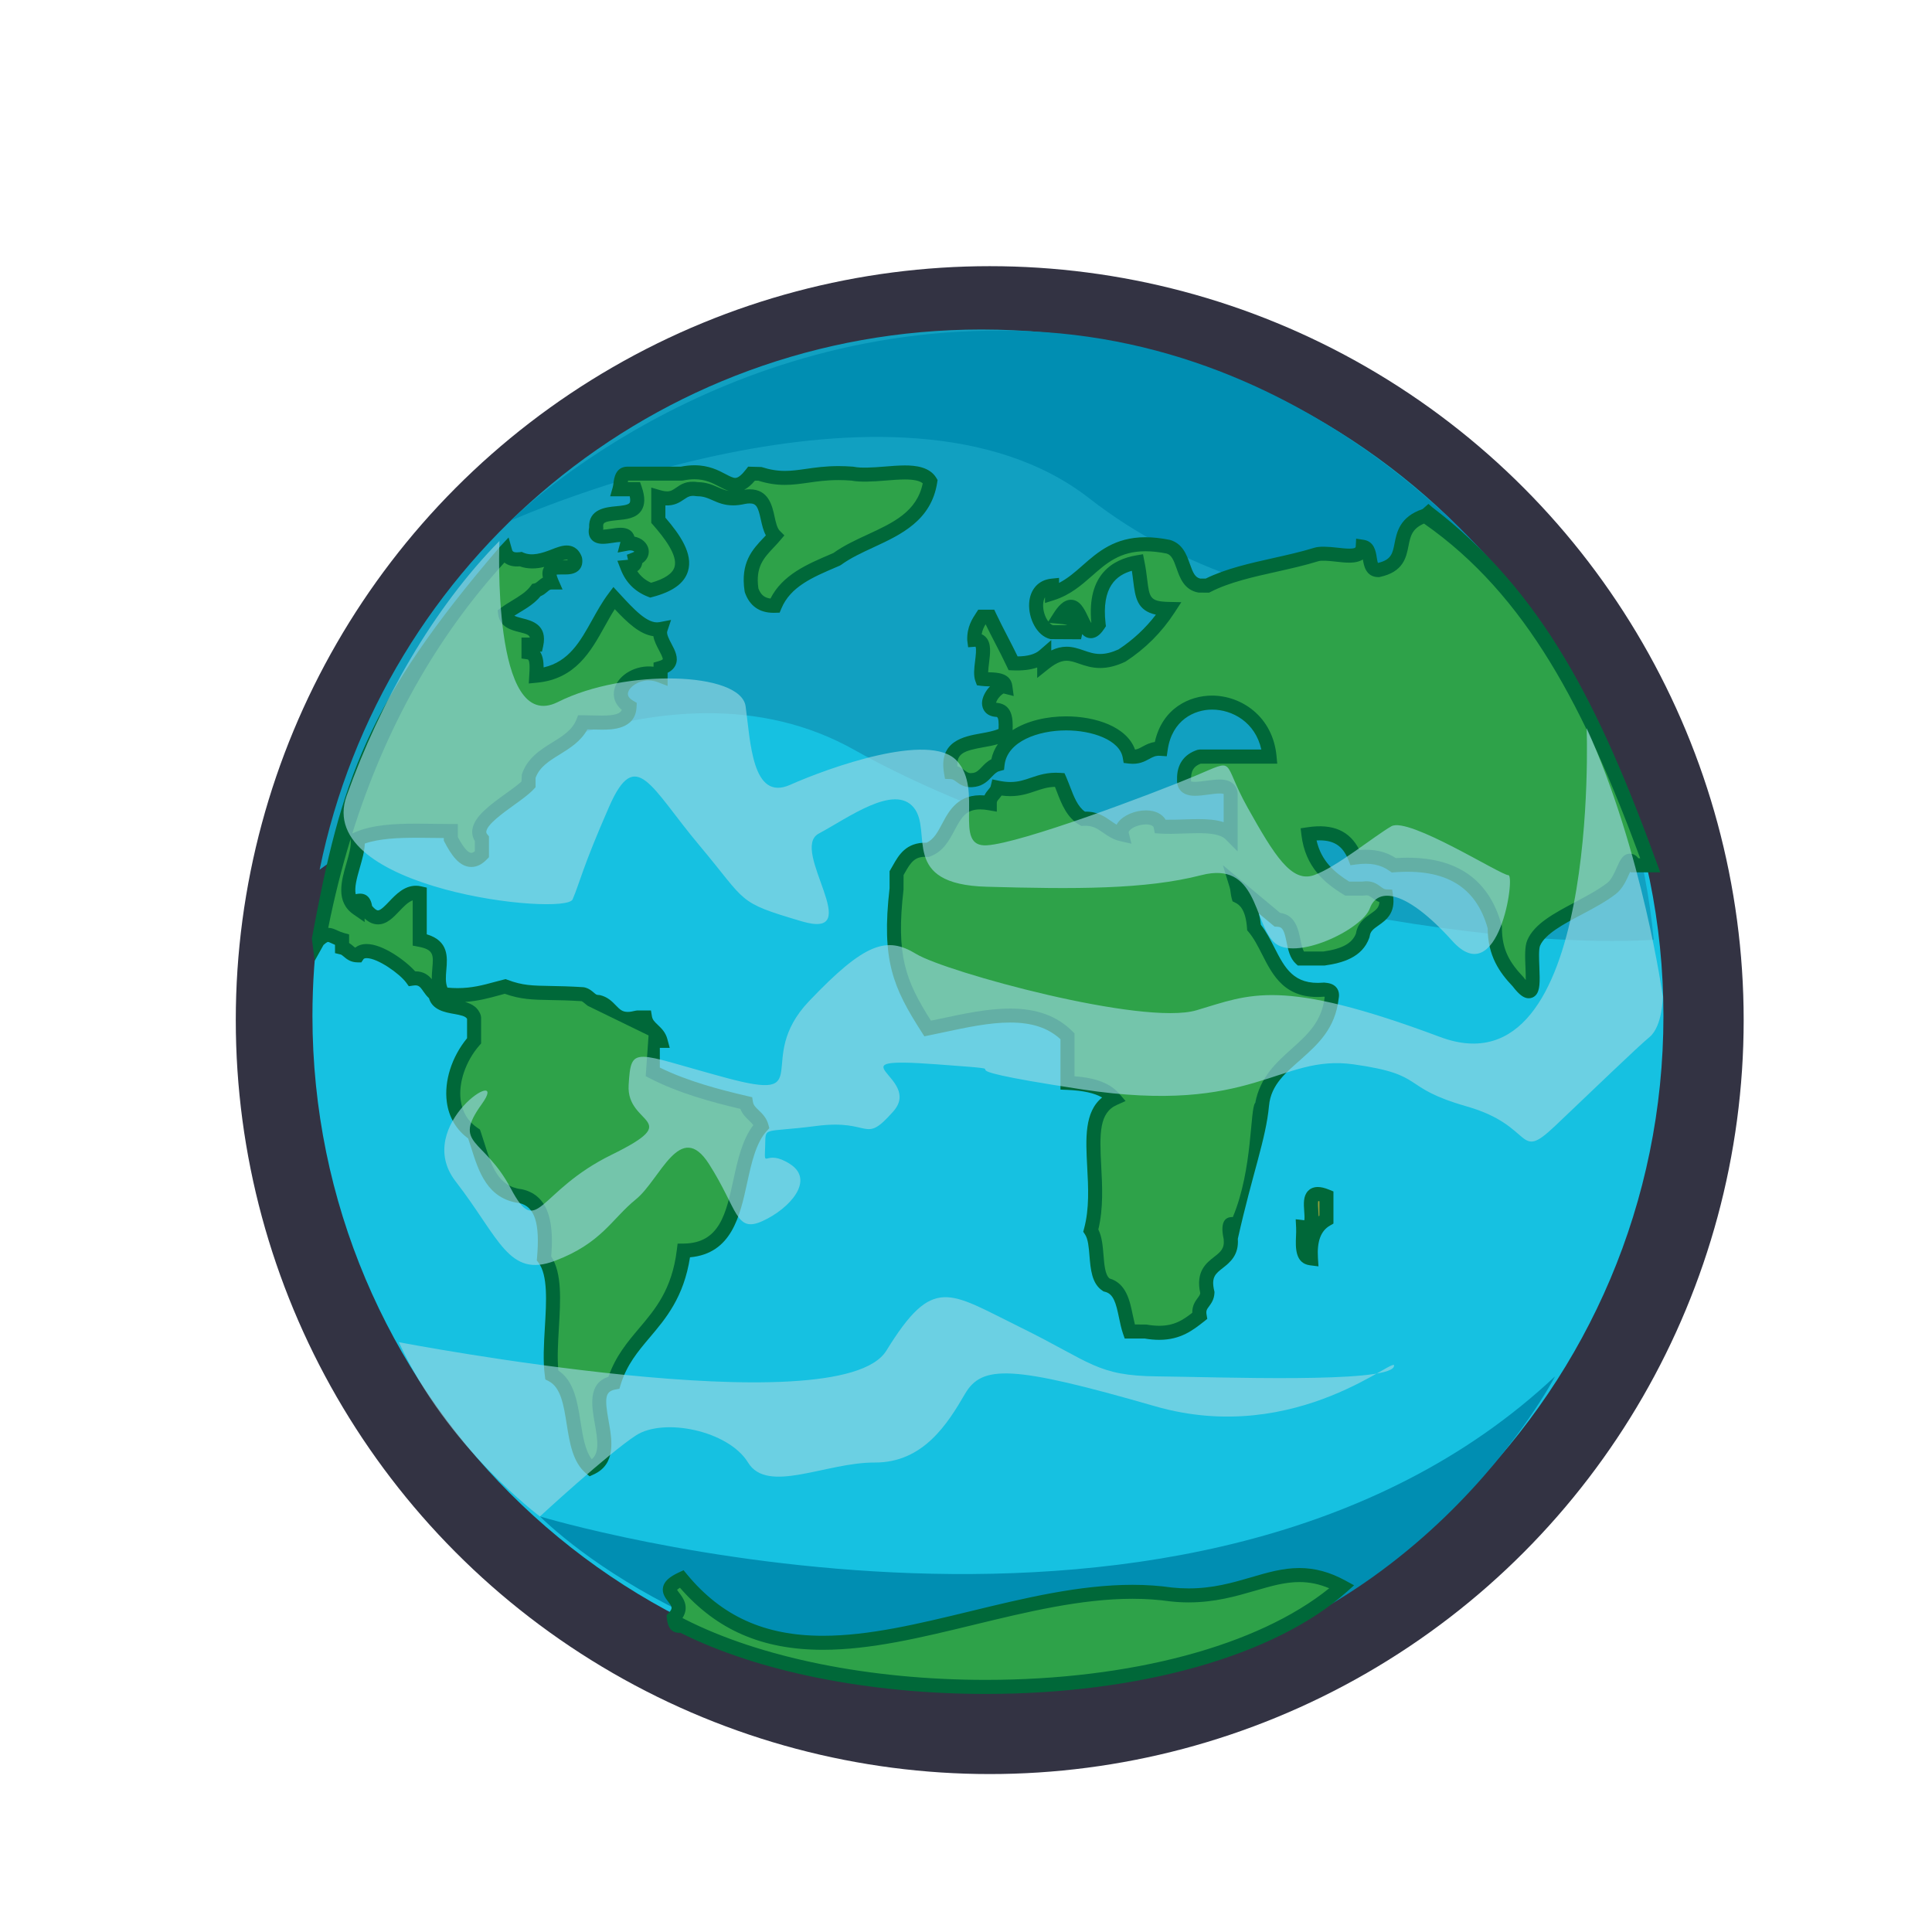 <?xml version="1.0" encoding="utf-8"?>
<!-- Generator: Adobe Illustrator 15.1.0, SVG Export Plug-In . SVG Version: 6.00 Build 0)  -->
<!DOCTYPE svg PUBLIC "-//W3C//DTD SVG 1.1//EN" "http://www.w3.org/Graphics/SVG/1.1/DTD/svg11.dtd">
<svg version="1.1" id="Layer_1" xmlns="http://www.w3.org/2000/svg" xmlns:xlink="http://www.w3.org/1999/xlink" x="0px" y="0px"
	 width="100px" height="100px" viewBox="0 0 100 100" enable-background="new 0 0 100 100" xml:space="preserve">
<g>
	<circle opacity="0.8" fill="#000014" cx="51.228" cy="52.801" r="39.024"/>
	<g>
		<g id="Earth_1_">
			<g id="EarthOcean_1_">
				<path fill="#16C1E1" d="M51.135,17.624c19.311,0,34.964,15.653,34.964,34.962c0,19.311-15.653,34.965-34.964,34.965
					c-19.31,0-34.963-15.654-34.963-34.965c0-1.68,0.119-3.333,0.348-4.951C18.924,30.669,33.506,17.624,51.135,17.624z"/>
				<path fill="#11A0C1" d="M85.599,48.645c-1.698-17.727-16.628-31.59-34.8-31.59c-16.909,0-31.008,12.006-34.254,27.958
					c5.425-3.982,17.954-11.677,27.691-6.19C54.596,44.661,74.581,49.281,85.599,48.645z"/>
				<path fill="#008EB2" d="M26.434,26.949c0,0,19.979-8.926,29.943-1.158c9.965,7.768,22.781,5.638,22.781,5.638
					s-9.409-13.535-25.808-14.279C36.953,16.405,26.434,26.949,26.434,26.949z"/>
				<path fill="#008EB2" d="M27.947,78.49c0,0,33.896,10.25,52.542-7.25c0,0-7.285,14.129-23.708,15.783S30.367,80.848,27.947,78.49
					z"/>
			</g>
			<g id="Continents_1_">
				<g>
					<path fill="#94A43D" d="M67.854,65.131c-0.06-0.999,0.207-1.67,0.803-2.01c0-0.402,0-0.807,0-1.208
						c-1.582-0.642-0.139,1.737-1.206,1.609C67.484,64.158,67.257,65.056,67.854,65.131z"/>
					<path fill="#006839" d="M68.244,65.547l-0.437-0.055c-0.784-0.099-0.749-0.939-0.726-1.495
						c0.006-0.157,0.014-0.313,0.006-0.454l-0.022-0.434l0.446,0.053c0.021-0.104,0.006-0.328-0.005-0.471
						c-0.028-0.383-0.054-0.778,0.192-1.043c0.088-0.096,0.25-0.209,0.511-0.209c0.166,0,0.356,0.045,0.584,0.138l0.226,0.093v1.662
						l-0.182,0.105c-0.471,0.269-0.674,0.816-0.621,1.672L68.244,65.547z M68.229,62.167c-0.021,0.103-0.006,0.33,0.004,0.474
						c0.008,0.105,0.014,0.211,0.018,0.314c0.014-0.01,0.029-0.021,0.043-0.033v-0.746C68.267,62.172,68.244,62.17,68.229,62.167z"
						/>
				</g>
				<g>
					<path fill="#2EA249" d="M73.754,26.694c-1.973,0.668-0.457,2.397-2.413,2.814c-0.665-0.006-0.226-1.115-0.806-1.205
						c-0.05,0.887-1.705,0.17-2.411,0.402c-1.843,0.57-4.037,0.789-5.632,1.608c-0.133,0-0.267,0-0.4,0
						c-1.023-0.185-0.676-1.739-1.609-2.01c-3.537-0.723-3.9,1.729-6.031,2.412c0-0.134,0-0.268,0-0.402
						c-1.293,0.132-0.887,2.209,0,2.413c0.402,0,0.804,0,1.206,0c0.147-0.685-0.313-0.759-0.804-0.805
						c1.154-1.803,1.078,1.838,2.01,0.402c-0.231-1.975,0.521-2.964,2.011-3.216c0.325,1.589-0.036,2.376,1.608,2.413
						c-0.635,0.974-1.439,1.777-2.413,2.413c-2.052,0.951-2.353-0.932-4.021,0.403c0-0.135,0-0.269,0-0.403
						c-0.357,0.312-0.907,0.432-1.608,0.403c-0.385-0.823-0.82-1.593-1.207-2.414c-0.134,0-0.268,0-0.401,0
						c-0.213,0.324-0.419,0.652-0.401,1.208c0.872-0.069,0.182,1.424,0.401,2.01c0.474,0.062,1.143-0.07,1.207,0.402
						c-0.487-0.124-1.388,1.162-0.401,1.207c0.467,0.066,0.437,0.636,0.401,1.206c-0.972,0.636-3.151,0.066-2.815,2.01
						c0.515,0.021,0.557,0.516,1.207,0.402c0.572-0.096,0.678-0.662,1.207-0.802c0.314-2.789,6.434-2.727,6.835-0.403
						c0.759,0.09,0.888-0.454,1.607-0.401c0.497-3.438,5.3-3.054,5.631,0.401c-1.206,0-2.413,0-3.619,0
						c-0.506,0.164-0.821,0.519-0.804,1.206c-0.067,1.14,2.479-0.334,2.412,0.804c0,0.671,0,1.341,0,2.011
						c-0.666-0.673-2.359-0.319-3.618-0.402c-0.167-0.893-2.206-0.387-2.011,0.402c-0.766-0.172-1.01-0.866-2.01-0.805
						c-0.686-0.385-0.881-1.263-1.207-2.011c-1.295-0.088-1.701,0.711-3.217,0.401c-0.076,0.327-0.402,0.402-0.4,0.805
						c-2.281-0.404-1.841,1.915-3.217,2.413c-1.008-0.069-1.26,0.617-1.611,1.205c0,0.269,0,0.536,0,0.805
						c-0.416,3.618,0.136,4.943,1.611,7.239c2.552-0.519,5.465-1.381,7.237,0.402c0,0.805,0,1.608,0,2.412
						c1.029,0.043,1.918,0.229,2.413,0.805c-1.979,0.875-0.465,4.104-1.206,6.836c0.487,0.718,0.073,2.339,0.804,2.814
						c0.975,0.232,0.894,1.52,1.206,2.412c0.268,0,0.536,0,0.804,0c1.467,0.262,2.143-0.27,2.814-0.805
						c-0.113-0.648,0.381-0.691,0.402-1.205c-0.422-1.764,1.359-1.32,1.207-2.815c0.09-0.313,2.756-8.187,1.244-6.835
						c0.438-2.645,3.684-2.848,3.982-5.629c0.074-0.342-0.157-0.38-0.401-0.402c-2.495,0.217-2.578-1.98-3.619-3.217
						c-0.056-0.75-0.265-1.345-0.805-1.608c-0.05-0.169-0.05-0.388-0.101-0.553l2.111,1.759c1.033,0.041,0.646,1.499,1.206,2.009
						c0.401,0,0.806,0,1.207,0c0.938-0.135,1.733-0.411,2.01-1.205c0.124-0.948,1.396-0.748,1.205-2.011
						c-0.513-0.023-0.557-0.516-1.205-0.402c-0.269,0-0.536,0-0.804,0c-1-0.608-1.839-1.378-2.012-2.814
						c1.424-0.217,2.072,0.339,2.414,1.205c0.933-0.128,1.544,0.064,2.01,0.403c3.049-0.236,4.63,1,5.227,3.216
						c-0.01,1.352,0.555,2.127,1.207,2.814c1.248,1.634,0.498-1.288,0.805-2.01c0.491-1.159,2.68-1.79,4.021-2.815
						c0.685-0.524,0.733-2.017,1.206-1.206c0.27,0,0.537,0,0.806,0C82.766,37.519,79.643,30.725,73.754,26.694
						C71.781,27.362,79.643,30.725,73.754,26.694z M63.445,63.477c0,0.009-0.002,0.018-0.002,0.027
						C63.443,63.494,63.445,63.486,63.445,63.477z M63.533,63.876c0.006,0.009,0.012,0.016,0.018,0.024
						C63.545,63.892,63.539,63.885,63.533,63.876z M63.453,63.672c0.003,0.01,0.005,0.021,0.008,0.031
						C63.458,63.692,63.456,63.682,63.453,63.672z M63.49,63.311c0.002-0.004,0.004-0.009,0.007-0.014
						C63.493,63.302,63.491,63.307,63.49,63.311z M63.586,63.139c0.004-0.006,0.007-0.012,0.012-0.018
						C63.593,63.127,63.59,63.133,63.586,63.139z M63.727,62.965c0.008-0.01,0.018-0.02,0.025-0.027
						C63.744,62.945,63.734,62.955,63.727,62.965z M63.909,62.789c0.01-0.01,0.021-0.02,0.033-0.028
						C63.931,62.77,63.92,62.779,63.909,62.789z M64.346,62.447c0.006-0.004,0.01-0.008,0.016-0.012
						C64.355,62.439,64.35,62.443,64.346,62.447z M64.123,62.611c0.008-0.007,0.018-0.012,0.027-0.02
						C64.141,62.6,64.131,62.604,64.123,62.611z M64.946,58.32c0.009,0.201,0.038,0.416,0.084,0.636
						C64.984,58.736,64.954,58.521,64.946,58.32z M65.126,59.344c0.027,0.107,0.058,0.213,0.089,0.314
						C65.184,59.557,65.153,59.451,65.126,59.344z M65.042,59.003c0.021,0.097,0.044,0.194,0.069,0.292
						C65.086,59.197,65.063,59.102,65.042,59.003z M64.947,58.248c-0.001-0.074,0.002-0.145,0.008-0.214
						C64.949,58.104,64.946,58.174,64.947,58.248z M64.968,57.942c0.009-0.06,0.021-0.117,0.037-0.173
						C64.989,57.824,64.977,57.883,64.968,57.942z"/>
					<path fill="#006839" d="M60,69.35c-0.236,0-0.489-0.023-0.754-0.068h-1.031l-0.086-0.244c-0.092-0.266-0.151-0.555-0.209-0.832
						c-0.158-0.766-0.285-1.24-0.737-1.346l-0.062-0.016l-0.053-0.035c-0.559-0.363-0.619-1.121-0.675-1.789
						c-0.035-0.438-0.071-0.888-0.232-1.125l-0.093-0.141l0.043-0.16c0.279-1.033,0.22-2.137,0.162-3.205
						c-0.077-1.453-0.15-2.836,0.772-3.582c-0.396-0.232-0.983-0.359-1.806-0.395l-0.35-0.015v-2.608
						c-0.641-0.587-1.473-0.863-2.605-0.863c-1.08,0-2.27,0.256-3.42,0.501c-0.262,0.056-0.52,0.112-0.776,0.163l-0.243,0.051
						l-0.135-0.211c-1.486-2.314-2.096-3.721-1.666-7.456v-0.883l0.051-0.085c0.039-0.065,0.076-0.132,0.113-0.197
						c0.307-0.543,0.684-1.215,1.748-1.191c0.377-0.167,0.578-0.548,0.811-0.986c0.366-0.692,0.842-1.563,2.188-1.462
						c0.062-0.133,0.146-0.231,0.21-0.308c0.068-0.081,0.104-0.125,0.115-0.177l0.082-0.345l0.346,0.072
						c0.211,0.043,0.404,0.065,0.591,0.065c0.413,0,0.728-0.107,1.06-0.222c0.406-0.138,0.873-0.296,1.519-0.251l0.22,0.015
						l0.09,0.203c0.069,0.161,0.133,0.329,0.198,0.496c0.204,0.53,0.397,1.033,0.771,1.292c0.64-0.014,1.023,0.256,1.356,0.489
						c0.098,0.068,0.188,0.13,0.282,0.186c0.024-0.047,0.054-0.091,0.088-0.136c0.28-0.355,0.87-0.604,1.435-0.604
						c0.47,0,0.834,0.179,1.014,0.483c0.299,0.007,0.618-0.003,0.938-0.014c0.254-0.01,0.509-0.017,0.755-0.017
						c0.438,0,0.906,0.024,1.312,0.159V41.17c0.002-0.05,0-0.071-0.002-0.08c-0.015,0.002-0.064-0.019-0.207-0.019
						c-0.166,0-0.379,0.028-0.585,0.057c-0.229,0.03-0.467,0.062-0.684,0.062c-0.124,0-0.502,0-0.741-0.255
						c-0.099-0.103-0.211-0.289-0.193-0.592c-0.021-0.758,0.344-1.298,1.054-1.53l0.114-0.019h3.193
						c-0.313-1.416-1.5-2.065-2.551-2.065c-0.919,0-2.072,0.545-2.295,2.081l-0.049,0.334l-0.336-0.023
						c-0.242-0.019-0.377,0.057-0.568,0.161c-0.24,0.13-0.543,0.3-1.058,0.24l-0.269-0.033l-0.046-0.268
						c-0.161-0.929-1.597-1.416-2.931-1.416c-1.436,0-3.047,0.561-3.188,1.797l-0.027,0.246l-0.238,0.065
						c-0.145,0.038-0.243,0.136-0.393,0.291c-0.189,0.201-0.428,0.45-0.849,0.52c-0.518,0.092-0.796-0.117-0.988-0.26
						c-0.125-0.091-0.186-0.133-0.294-0.138l-0.293-0.011l-0.05-0.291c-0.29-1.67,1.034-1.907,1.909-2.064
						c0.326-0.059,0.662-0.12,0.913-0.23c0.013-0.291,0.009-0.607-0.103-0.623c-0.559-0.024-0.76-0.406-0.754-0.726
						c0.008-0.279,0.174-0.609,0.414-0.855c-0.02,0-0.036,0-0.053-0.001c-0.141-0.004-0.281-0.009-0.408-0.026l-0.215-0.029
						l-0.076-0.203c-0.115-0.3-0.065-0.689-0.018-1.067c0.027-0.22,0.078-0.631,0.02-0.727l-0.381,0.029l-0.047-0.363
						c-0.022-0.685,0.259-1.108,0.462-1.417l0.107-0.164h0.829l0.099,0.21c0.19,0.403,0.397,0.804,0.597,1.19
						c0.172,0.33,0.346,0.669,0.513,1.017c0.519-0.003,0.901-0.111,1.138-0.318l0.604-0.525v0.535
						c0.268-0.131,0.527-0.193,0.792-0.193c0.331,0,0.613,0.097,0.888,0.191c0.273,0.095,0.531,0.184,0.848,0.184
						c0.293,0,0.604-0.077,0.953-0.236c0.748-0.491,1.396-1.094,1.934-1.798c-0.982-0.215-1.067-0.901-1.172-1.734
						c-0.02-0.165-0.042-0.345-0.072-0.537c-0.779,0.219-1.584,0.814-1.359,2.738l0.017,0.129l-0.071,0.111
						c-0.143,0.218-0.37,0.51-0.708,0.51c-0.188,0-0.335-0.083-0.45-0.21l-0.059,0.267l-1.583-0.009
						c-0.72-0.164-1.149-1.095-1.103-1.859c0.045-0.716,0.484-1.202,1.146-1.269l0.401-0.041v0.261
						c0.46-0.238,0.837-0.569,1.231-0.917c0.773-0.679,1.65-1.448,3.24-1.448c0.39,0,0.817,0.046,1.27,0.138
						c0.658,0.192,0.862,0.768,1.025,1.23c0.171,0.485,0.277,0.712,0.545,0.773h0.279c1.033-0.511,2.287-0.792,3.5-1.063
						c0.709-0.159,1.443-0.322,2.11-0.529c0.28-0.092,0.753-0.06,1.198-0.009c0.227,0.025,0.44,0.05,0.624,0.05
						c0.327,0,0.331-0.066,0.335-0.115l0.021-0.402l0.398,0.063c0.539,0.085,0.621,0.598,0.668,0.904
						c0.014,0.09,0.037,0.235,0.064,0.291c0.691-0.163,0.757-0.49,0.86-1.021c0.114-0.577,0.271-1.366,1.45-1.768l0.302-0.267
						l0.196,0.171c5.721,4.375,8.652,10.258,11.623,18.411l0.178,0.488h-1.533l-0.02-0.033c-0.014,0.029-0.025,0.057-0.037,0.083
						c-0.16,0.358-0.356,0.804-0.721,1.082c-0.522,0.399-1.154,0.734-1.766,1.058c-0.926,0.492-1.883,1.001-2.142,1.609
						c-0.075,0.176-0.052,0.717-0.036,1.111c0.031,0.768,0.038,1.214-0.195,1.459c-0.095,0.098-0.221,0.15-0.354,0.15
						c-0.253,0-0.495-0.179-0.831-0.616c-0.675-0.711-1.291-1.569-1.294-3.001c-0.604-2.164-2.181-3.109-4.836-2.904l-0.133,0.01
						l-0.109-0.078c-0.463-0.334-1.01-0.439-1.746-0.336L69.9,44.785l-0.105-0.266c-0.301-0.763-0.785-1.062-1.65-1.018
						c0.244,1.074,0.943,1.665,1.689,2.13h0.673c0.507-0.079,0.771,0.125,0.958,0.264c0.125,0.092,0.186,0.134,0.293,0.138
						l0.301,0.013l0.044,0.297c0.14,0.93-0.374,1.291-0.749,1.555c-0.279,0.194-0.425,0.31-0.457,0.556l-0.018,0.074
						c-0.363,1.042-1.421,1.32-2.302,1.445l-0.052,0.004h-1.348l-0.104-0.095c-0.311-0.285-0.4-0.726-0.479-1.114
						c-0.127-0.621-0.203-0.791-0.496-0.802l-0.123-0.004l-0.814-0.679c0.046,0.177,0.08,0.37,0.1,0.58
						c0.285,0.363,0.498,0.783,0.705,1.189c0.535,1.049,0.996,1.94,2.529,1.809l0.033-0.004l0.033,0.004
						c0.172,0.016,0.459,0.042,0.631,0.277c0.105,0.146,0.14,0.328,0.098,0.543c-0.175,1.559-1.072,2.363-1.943,3.142
						c-0.748,0.671-1.563,1.291-1.664,2.419c-0.158,1.718-0.855,3.491-1.613,6.878c0.063,0.853-0.419,1.229-0.773,1.508
						c-0.385,0.3-0.617,0.481-0.446,1.194l0.011,0.049l-0.002,0.051c-0.014,0.336-0.169,0.544-0.28,0.695
						c-0.112,0.152-0.164,0.221-0.127,0.434l0.036,0.213l-0.168,0.135C61.754,68.844,61.117,69.35,60,69.35z M58.743,68.554
						l0.598,0.005c0.235,0.041,0.457,0.063,0.659,0.063c0.779,0,1.234-0.299,1.712-0.673c-0.006-0.38,0.163-0.605,0.28-0.765
						c0.08-0.107,0.121-0.168,0.133-0.251c-0.246-1.124,0.311-1.558,0.721-1.878c0.34-0.266,0.544-0.428,0.491-0.926
						c-0.171-0.776,0.001-1.154,0.475-1.134l-0.006-0.007l0.006,0.007c1.043-2.493,0.876-5.599,1.159-5.915
						c0.26-1.337,1.088-2.078,1.889-2.798c0.804-0.72,1.564-1.401,1.707-2.688c-0.014-0.002-0.027-0.003-0.043-0.005
						c-2.017,0.163-2.646-1.104-3.207-2.207c-0.215-0.422-0.418-0.822-0.688-1.141l-0.076-0.09l-0.008-0.119
						c-0.07-0.942-0.377-1.198-0.603-1.308l-0.146-0.072l-0.045-0.156c-0.027-0.098-0.043-0.21-0.057-0.321
						c-0.011-0.08-0.02-0.158-0.041-0.226l-0.358-1.168l2.964,2.469c0.791,0.105,0.944,0.863,1.048,1.373
						c0.049,0.234,0.098,0.475,0.186,0.627h1.009c0.98-0.145,1.488-0.426,1.682-0.932c0.086-0.547,0.457-0.808,0.752-1.017
						c0.271-0.19,0.445-0.313,0.463-0.608c-0.154-0.058-0.271-0.144-0.365-0.213c-0.174-0.127-0.242-0.161-0.433-0.127l-0.063,0.004
						h-0.906l-0.086-0.052c-0.967-0.587-1.982-1.413-2.184-3.083l-0.042-0.349l0.35-0.053c1.321-0.203,2.198,0.185,2.692,1.175
						c0.75-0.061,1.357,0.076,1.887,0.42c2.975-0.193,4.801,0.986,5.479,3.494l0.012,0.049v0.049
						c-0.009,1.152,0.416,1.834,1.107,2.563l0.023,0.029c0.038,0.049,0.072,0.09,0.102,0.126c0.004-0.198-0.006-0.442-0.014-0.635
						c-0.023-0.563-0.047-1.098,0.094-1.425c0.357-0.847,1.384-1.39,2.469-1.967c0.586-0.312,1.191-0.633,1.666-0.995
						c0.216-0.165,0.371-0.516,0.496-0.797c0.164-0.37,0.318-0.72,0.683-0.72c0.199,0,0.343,0.12,0.438,0.237h0.093
						c-2.843-7.707-5.877-13.614-11.191-17.323c-0.628,0.267-0.705,0.663-0.803,1.157c-0.118,0.6-0.267,1.346-1.483,1.606
						l-0.039,0.008H71.34c-0.652-0.005-0.75-0.616-0.797-0.912c-0.158,0.098-0.382,0.164-0.703,0.164
						c-0.225,0-0.471-0.026-0.706-0.054c-0.372-0.043-0.736-0.071-0.896-0.021c-0.699,0.218-1.447,0.384-2.171,0.547
						c-1.201,0.268-2.442,0.545-3.405,1.041l-0.078,0.04l-0.555-0.005c-0.736-0.134-0.955-0.754-1.131-1.254
						c-0.151-0.426-0.256-0.69-0.515-0.766c-0.374-0.076-0.753-0.118-1.095-0.118c-1.316,0-2.018,0.615-2.76,1.268
						c-0.555,0.488-1.129,0.992-1.964,1.26l-0.476,0.151v-0.299c-0.053,0.092-0.084,0.209-0.095,0.351
						c-0.021,0.325,0.098,0.686,0.269,0.906l0.284-0.445c0.188-0.292,0.482-0.681,0.886-0.681c0.467,0,0.695,0.481,0.879,0.868
						c0.043,0.095,0.11,0.234,0.166,0.327c0.004-0.003,0.006-0.008,0.01-0.014c-0.24-2.502,1.125-3.274,2.326-3.478l0.348-0.06
						l0.068,0.346c0.076,0.361,0.115,0.677,0.149,0.957c0.117,0.947,0.142,1.143,1.112,1.165l0.654,0.015l-0.357,0.548
						c-0.659,1.011-1.506,1.859-2.518,2.518l-0.046,0.025c-0.457,0.213-0.876,0.315-1.282,0.315c-0.439,0-0.782-0.119-1.086-0.223
						c-0.236-0.082-0.44-0.152-0.649-0.152c-0.175,0-0.463,0.044-0.929,0.417l-0.592,0.473v-0.542
						c-0.349,0.121-0.77,0.171-1.261,0.149l-0.22-0.01l-0.094-0.199c-0.189-0.404-0.396-0.806-0.599-1.196
						c-0.165-0.32-0.335-0.647-0.497-0.982c-0.092,0.152-0.169,0.313-0.204,0.517c0.104,0.046,0.179,0.11,0.231,0.169
						c0.277,0.313,0.214,0.813,0.154,1.295c-0.021,0.165-0.043,0.354-0.049,0.504c0.022,0.001,0.044,0.001,0.064,0.002
						c0.41,0.012,1.096,0.033,1.187,0.694l0.073,0.535l-0.523-0.133c-0.018,0.008-0.141,0.076-0.256,0.225
						c-0.086,0.108-0.121,0.203-0.133,0.254c0.021,0.004,0.051,0.011,0.094,0.011c0.754,0.108,0.785,0.836,0.759,1.409
						c0.752-0.486,1.778-0.714,2.772-0.714c1.519,0,3.143,0.534,3.566,1.721c0.141-0.021,0.248-0.081,0.387-0.156
						c0.166-0.09,0.363-0.199,0.637-0.238c0.391-1.764,1.813-2.402,2.961-2.402c1.509,0,3.141,1.072,3.338,3.123l0.037,0.4h-3.961
						c-0.367,0.136-0.514,0.382-0.501,0.832c-0.003,0.057,0.001,0.08,0.001,0.089c0.014-0.002,0.065,0.019,0.206,0.019
						c0.167,0,0.38-0.029,0.585-0.057c0.23-0.03,0.469-0.062,0.684-0.062c0.125,0,0.502,0,0.744,0.255
						c0.098,0.103,0.209,0.29,0.192,0.591v2.875l-0.623-0.628c-0.277-0.28-0.901-0.316-1.416-0.316
						c-0.237,0-0.484,0.009-0.731,0.016c-0.426,0.017-0.852,0.03-1.236,0.005l-0.282-0.019l-0.052-0.277
						c-0.03-0.159-0.293-0.177-0.404-0.177c-0.334,0-0.72,0.146-0.861,0.326c-0.044,0.056-0.037,0.084-0.034,0.098l0.143,0.572
						l-0.575-0.13c-0.383-0.085-0.654-0.275-0.893-0.441c-0.311-0.217-0.553-0.381-1.016-0.354l-0.107,0.007l-0.094-0.053
						c-0.656-0.37-0.932-1.084-1.174-1.715c-0.033-0.085-0.066-0.171-0.1-0.255c-0.389,0.008-0.692,0.112-1.014,0.221
						c-0.356,0.122-0.762,0.259-1.295,0.259c-0.148,0-0.298-0.01-0.453-0.031c-0.043,0.063-0.088,0.115-0.125,0.161
						c-0.096,0.112-0.124,0.148-0.123,0.238v0.436l-0.428-0.076c-0.155-0.028-0.3-0.042-0.431-0.042
						c-0.722,0-0.964,0.391-1.329,1.083c-0.275,0.519-0.586,1.106-1.27,1.355l-0.072,0.026l-0.076-0.006
						c-0.623-0.04-0.834,0.259-1.15,0.817c-0.022,0.042-0.046,0.083-0.07,0.125l-0.002,0.747c-0.396,3.419,0.098,4.702,1.419,6.789
						c0.175-0.035,0.349-0.072,0.525-0.11c1.188-0.254,2.415-0.517,3.571-0.517c1.383,0,2.439,0.387,3.228,1.18l0.106,0.107v2.217
						c0.829,0.063,1.76,0.253,2.324,0.911l0.32,0.372l-0.447,0.199c-0.915,0.404-0.906,1.465-0.814,3.161
						c0.055,1.028,0.117,2.187-0.149,3.288c0.19,0.377,0.229,0.857,0.268,1.324c0.04,0.498,0.081,1.015,0.308,1.209
						c0.869,0.254,1.055,1.158,1.205,1.889C58.668,68.23,58.703,68.396,58.743,68.554z M64.15,62.592l0.211,0.296L64.15,62.592z
						 M49.553,39.661c0.162,0.059,0.285,0.147,0.382,0.219c0.173,0.128,0.242,0.16,0.433,0.127c0.176-0.029,0.279-0.129,0.445-0.302
						c0.129-0.136,0.281-0.295,0.498-0.406c0.063-0.291,0.179-0.552,0.338-0.783c-0.24,0.071-0.494,0.117-0.744,0.161
						C49.912,38.854,49.511,38.992,49.553,39.661z M54.5,32.361h0.751c-0.11-0.047-0.336-0.068-0.431-0.076l-0.5-0.046
						C54.377,32.296,54.438,32.34,54.5,32.361z"/>
				</g>
				<g>
					<path fill="#2EA249" d="M32.467,28.136c0.652-0.12,1.084,0.544,0.402,0.804c0.073,0.342-0.158,0.379-0.402,0.402
						c0.225,0.579,0.627,0.982,1.205,1.206c2.54-0.663,1.664-2.177,0.402-3.618c0-0.403,0-0.804,0-1.207
						c1.137,0.333,1.043-0.566,2.012-0.402c0.947-0.008,1.184,0.692,2.412,0.402c1.488-0.282,1.004,1.41,1.609,2.012
						c-0.615,0.727-1.45,1.231-1.207,2.813c0.175,0.495,0.515,0.827,1.207,0.803c0.55-1.325,1.903-1.848,3.215-2.411
						c1.706-1.245,4.434-1.465,4.826-4.021c-0.557-0.917-2.798-0.15-4.021-0.402c-2.308-0.184-3.054,0.573-4.826,0
						c-0.134,0-0.269,0-0.401,0c-1.176,1.52-1.387-0.467-3.618,0c-0.939,0-1.878,0-2.814,0c-0.392,0.01-0.313,0.492-0.401,0.804
						c0.267,0,0.535,0,0.804,0c0.708,2.049-2.129,0.553-2.011,2.011C30.57,28.423,32.754,27.044,32.467,28.136z"/>
					<path fill="#006839" d="M40.043,31.719c-0.738,0-1.239-0.354-1.486-1.048l-0.016-0.065c-0.229-1.49,0.41-2.167,0.975-2.763
						c0.042-0.044,0.084-0.087,0.125-0.133c-0.135-0.247-0.197-0.535-0.261-0.816c-0.143-0.659-0.231-0.837-0.575-0.837
						c-0.07,0-0.15,0.008-0.238,0.025c-0.214,0.049-0.421,0.076-0.622,0.076c-0.462,0-0.784-0.142-1.068-0.268
						c-0.249-0.11-0.464-0.204-0.773-0.204l-0.077-0.006c-0.291-0.048-0.42,0.029-0.623,0.17c-0.217,0.148-0.503,0.337-0.964,0.309
						v0.635c0.752,0.873,1.446,1.872,1.169,2.773c-0.191,0.626-0.794,1.061-1.842,1.334l-0.114,0.03l-0.108-0.043
						c-0.678-0.262-1.154-0.737-1.415-1.413l-0.175-0.45l0.48-0.044c0.025-0.003,0.05-0.006,0.07-0.007l-0.057-0.261l0.291-0.112
						c0.047-0.017,0.077-0.035,0.096-0.048c-0.041-0.036-0.154-0.085-0.301-0.059L31.969,28.6l0.146-0.549
						c-0.11,0.001-0.256,0.023-0.397,0.045c-0.172,0.025-0.35,0.052-0.516,0.052l0,0c-0.275,0-0.48-0.083-0.607-0.248
						c-0.119-0.155-0.152-0.354-0.102-0.598c-0.04-0.963,0.889-1.051,1.393-1.098c0.281-0.026,0.629-0.06,0.705-0.178
						c0.016-0.025,0.054-0.113,0.004-0.339h-1.012l0.133-0.465c0.02-0.065,0.027-0.143,0.037-0.216
						c0.031-0.25,0.105-0.833,0.705-0.852h2.789c0.242-0.047,0.478-0.072,0.701-0.072c0.741,0,1.245,0.265,1.613,0.46
						c0.2,0.105,0.373,0.196,0.497,0.196c0.143,0,0.329-0.148,0.556-0.442l0.11-0.142l0.692,0.019
						c0.424,0.137,0.809,0.201,1.212,0.201c0.359,0,0.697-0.048,1.09-0.104c0.473-0.068,1.011-0.145,1.688-0.145
						c0.245,0,0.498,0.011,0.753,0.03l0.045,0.007c0.357,0.075,0.979,0.038,1.568-0.011c0.357-0.028,0.726-0.06,1.065-0.06
						c0.53,0,1.275,0.067,1.624,0.64l0.068,0.115l-0.02,0.13c-0.305,1.97-1.888,2.701-3.283,3.348
						c-0.615,0.285-1.197,0.554-1.689,0.912l-0.069,0.041l-0.192,0.083c-1.217,0.52-2.365,1.01-2.831,2.135l-0.091,0.216
						L40.043,31.719z M39.255,30.458c0.122,0.325,0.31,0.484,0.624,0.523c0.625-1.231,1.888-1.771,3.109-2.293l0.154-0.067
						c0.541-0.388,1.17-0.679,1.777-0.959c1.305-0.604,2.54-1.175,2.842-2.644c-0.158-0.135-0.463-0.201-0.926-0.201
						c-0.31,0-0.663,0.029-1.006,0.057c-0.634,0.053-1.308,0.09-1.752,0.003c-0.228-0.019-0.454-0.028-0.674-0.028
						c-0.625,0-1.113,0.07-1.584,0.138c-0.402,0.056-0.783,0.111-1.192,0.111c-0.463,0-0.903-0.068-1.382-0.219h-0.172
						c-0.189,0.223-0.371,0.377-0.555,0.472c0.104-0.017,0.197-0.024,0.285-0.024c0.979,0,1.165,0.849,1.288,1.411
						c0.063,0.293,0.132,0.599,0.271,0.738l0.237,0.235l-0.217,0.256c-0.107,0.13-0.225,0.253-0.34,0.375
						C39.535,28.88,39.094,29.346,39.255,30.458z M32.986,29.565c0.175,0.265,0.41,0.462,0.713,0.599
						c0.701-0.2,1.107-0.472,1.212-0.81c0.188-0.609-0.544-1.538-1.11-2.186l-0.091-0.102v-1.829l0.467,0.135
						c0.136,0.041,0.255,0.06,0.354,0.06c0.192,0,0.298-0.073,0.458-0.184c0.24-0.167,0.543-0.383,1.127-0.293
						c0.465,0.007,0.778,0.146,1.055,0.268c0.188,0.083,0.357,0.157,0.561,0.189c-0.174-0.053-0.34-0.14-0.512-0.231
						c-0.334-0.175-0.711-0.375-1.272-0.375c-0.187,0-0.385,0.022-0.591,0.064l-0.074,0.007h-2.773
						c-0.006,0.021-0.011,0.048-0.016,0.077h0.635l0.085,0.245c0.182,0.525,0.177,0.922-0.011,1.217
						c-0.27,0.416-0.789,0.464-1.25,0.508c-0.724,0.069-0.75,0.138-0.73,0.375l0.004,0.062l-0.014,0.055
						c0.107-0.002,0.254-0.024,0.396-0.045c0.173-0.027,0.351-0.054,0.515-0.054c0.277,0,0.481,0.084,0.61,0.25
						c0.047,0.062,0.082,0.131,0.102,0.208c0.377,0.07,0.671,0.326,0.734,0.66c0.04,0.229-0.031,0.516-0.328,0.718
						c-0.015,0.102-0.051,0.192-0.107,0.272C33.09,29.484,33.041,29.529,32.986,29.565z"/>
				</g>
				<g>
					<path fill="#2EA249" d="M31.778,71.564c0.8-2.63,3.163-3.109,3.618-6.836c3.446-0.04,2.359-4.61,4.021-6.434
						c-0.143-0.527-0.707-0.633-0.805-1.206c-1.739-0.405-3.41-0.878-4.825-1.609c0-0.534,0-1.071,0-1.608l-0.237-0.158
						c0.518,0.154,0.01-0.285,0.237,0.158c0.135,0,0.269,0,0.401,0c-0.143-0.528-0.707-0.631-0.804-1.205c-0.134,0-0.268,0-0.402,0
						c-1.282,0.344-1.243-0.634-2.009-0.806c-0.404,0.003-0.479-0.325-0.806-0.401c-2.146-0.139-2.798,0.059-4.021-0.402
						c-0.963,0.244-1.834,0.579-3.217,0.402c-0.689-1.02,0.646-2.465-1.207-2.814c0-0.804,0-1.608,0-2.413
						c-1.254-0.284-1.73,2.249-2.813,0.803c-0.023-0.245-0.06-0.475-0.401-0.402c0,0.134,0,0.269,0,0.402
						c-1.156-0.794,0.139-2.508,0-3.618c1.205-0.534,3.076-0.409,4.825-0.403c0,0.134,0,0.269,0,0.403
						c0.362,0.701,0.899,1.548,1.608,0.803c0-0.267,0-0.536,0-0.803c-0.735-0.893,1.693-2.042,2.412-2.816c0-0.133,0-0.268,0-0.4
						c0.463-1.416,2.281-1.473,2.814-2.815c1.066-0.007,2.369,0.223,2.414-0.805c-1.198-0.712,0.231-2.142,1.607-1.608
						c0-0.134,0-0.269,0-0.401c1.179-0.342-0.241-1.295,0-2.011c-0.797,0.151-1.602-0.731-2.413-1.608
						c-1.149,1.531-1.573,3.788-4.021,4.021c0.035-0.57,0.066-1.138-0.402-1.205c0-0.135,0-0.269,0-0.402c0.135,0,0.27,0,0.402,0
						c0.297-1.37-1.481-0.664-1.609-1.61c0.537-0.402,1.214-0.662,1.609-1.205c0.326-0.077,0.4-0.403,0.804-0.402
						c-0.624-1.43,1.366-0.244,1.206-1.207c-0.388-0.995-1.543,0.554-2.813,0c-0.468,0.066-0.716-0.089-0.806-0.402
						c-4.799,5.121-8.094,11.744-9.65,20.106c0.529-0.482,0.632-0.157,1.206,0c0,0.135,0,0.268,0,0.403
						c0.326,0.076,0.401,0.402,0.804,0.401c0.503-0.734,2.355,0.567,2.814,1.206c0.791-0.121,0.797,0.543,1.207,0.804
						c0.129,0.942,1.754,0.39,2.01,1.206c0,0.402,0,0.805,0,1.208c-1.191,1.366-1.665,3.708,0,4.823
						c0.479,1.4,0.736,3.019,2.412,3.217c1.201,0.276,1.348,1.602,1.207,3.219c0.928,1.215,0.141,4.146,0.402,6.031
						c1.509,0.769,0.76,3.798,2.01,4.825C32.421,75.156,29.846,71.936,31.778,71.564z"/>
					<path fill="#006839" d="M30.515,76.413l-0.173-0.144c-0.695-0.571-0.855-1.58-1.01-2.556c-0.154-0.978-0.301-1.903-0.936-2.227
						L28.226,71.4l-0.024-0.189c-0.104-0.749-0.051-1.645,0.001-2.513c0.079-1.327,0.161-2.698-0.333-3.346l-0.085-0.113l0.012-0.14
						c0.156-1.787-0.114-2.635-0.909-2.827c-1.667-0.212-2.114-1.638-2.51-2.897c-0.049-0.15-0.096-0.301-0.145-0.448
						c-0.621-0.456-1.004-1.106-1.106-1.892c-0.144-1.082,0.257-2.334,1.048-3.297v-1.002c-0.076-0.14-0.318-0.192-0.689-0.258
						c-0.449-0.08-1.105-0.198-1.283-0.813c-0.125-0.113-0.215-0.242-0.297-0.359c-0.184-0.271-0.262-0.332-0.526-0.293l-0.22,0.034
						l-0.131-0.181c-0.338-0.467-1.479-1.273-2.052-1.273c-0.126,0-0.153,0.04-0.167,0.059l-0.107,0.16H18.51
						c-0.365,0-0.574-0.178-0.713-0.296c-0.08-0.067-0.124-0.104-0.177-0.115l-0.28-0.067v-0.43
						c-0.066-0.027-0.123-0.053-0.175-0.078c-0.073-0.034-0.157-0.072-0.188-0.072c-0.004,0-0.062,0.001-0.233,0.159l-0.455,0.816
						l-0.148-1.152c1.524-8.191,2.802-12.199,9.743-20.288l0.441-0.47l0.174,0.619c0.021,0.075,0.043,0.152,0.256,0.152
						c0.045,0,0.096-0.004,0.148-0.01l0.102-0.015l0.093,0.042c0.439,0.19,0.958,0.025,1.429-0.158
						c0.281-0.111,0.548-0.215,0.806-0.215c0.252,0,0.589,0.099,0.774,0.574l0.021,0.073c0.039,0.244-0.006,0.443-0.136,0.596
						c-0.219,0.257-0.579,0.257-0.794,0.257h-0.18c-0.104,0-0.169,0.004-0.211,0.009c0.009,0.047,0.031,0.13,0.087,0.258
						l0.224,0.512l-0.559-0.002c-0.09,0-0.125,0.027-0.236,0.123c-0.084,0.071-0.194,0.164-0.346,0.226
						c-0.299,0.365-0.689,0.604-1.07,0.833c-0.098,0.06-0.191,0.118-0.283,0.175c0.08,0.047,0.211,0.086,0.431,0.141
						c0.454,0.113,1.3,0.324,1.06,1.433l-0.063,0.287h-0.102c0.148,0.222,0.187,0.522,0.188,0.816
						c1.312-0.297,1.897-1.35,2.513-2.457c0.255-0.457,0.519-0.931,0.836-1.354l0.263-0.349l0.326,0.354
						c0.715,0.773,1.439,1.577,2.049,1.465l0.609-0.116l-0.197,0.589c-0.047,0.141,0.098,0.418,0.216,0.641
						c0.178,0.336,0.38,0.718,0.22,1.092c-0.076,0.176-0.213,0.312-0.418,0.413v0.683l-0.494-0.192
						c-0.156-0.061-0.321-0.092-0.488-0.092c-0.533,0-0.979,0.317-1.061,0.613c-0.016,0.06-0.066,0.242,0.258,0.435l0.188,0.11
						l-0.01,0.218c-0.052,1.17-1.312,1.17-1.788,1.17c-0.156,0-0.319-0.003-0.481-0.008c-0.092-0.002-0.186-0.005-0.276-0.007
						c-0.335,0.618-0.91,0.976-1.426,1.294c-0.563,0.348-1.049,0.65-1.256,1.216v0.484l-0.098,0.105
						c-0.238,0.255-0.617,0.53-1.02,0.819c-0.584,0.421-1.384,0.997-1.432,1.366c-0.005,0.038-0.002,0.083,0.052,0.15l0.085,0.101
						v1.081l-0.102,0.105c-0.254,0.267-0.525,0.401-0.809,0.401c-0.633,0-1.055-0.651-1.387-1.289l-0.039-0.077v-0.131
						c-0.15-0.001-0.303-0.003-0.453-0.006c-0.314-0.004-0.629-0.009-0.938-0.009c-0.964,0-1.948,0.039-2.698,0.3
						c-0.012,0.4-0.137,0.827-0.256,1.242c-0.172,0.591-0.285,1.043-0.215,1.38l0.021-0.006c0.462-0.1,0.748,0.119,0.826,0.612
						c0.121,0.147,0.232,0.231,0.307,0.231c0.139,0,0.381-0.252,0.574-0.456c0.348-0.365,0.78-0.82,1.391-0.82
						c0.091,0,0.184,0.012,0.275,0.033l0.284,0.064v2.417c1.142,0.339,1.069,1.194,1.014,1.83c-0.028,0.339-0.058,0.66,0.056,0.93
						c0.18,0.017,0.353,0.025,0.527,0.025c0.739,0,1.318-0.156,1.932-0.323c0.146-0.038,0.293-0.078,0.442-0.116l0.11-0.027
						l0.106,0.039c0.769,0.291,1.284,0.3,2.218,0.316c0.444,0.008,0.996,0.018,1.698,0.063l0.06,0.009
						c0.227,0.053,0.375,0.179,0.482,0.27c0.109,0.096,0.146,0.123,0.235,0.123l0.083,0.008c0.396,0.089,0.633,0.332,0.822,0.529
						c0.217,0.224,0.342,0.34,0.619,0.34c0.113,0,0.244-0.021,0.395-0.061l0.095-0.014h0.71l0.051,0.305
						c0.029,0.175,0.13,0.277,0.304,0.443c0.179,0.169,0.401,0.379,0.493,0.729l0.124,0.459h-0.513v1.021
						c1.436,0.704,3.097,1.142,4.543,1.478l0.238,0.055l0.038,0.24c0.029,0.173,0.129,0.275,0.304,0.441
						c0.178,0.17,0.398,0.381,0.493,0.73l0.052,0.192l-0.135,0.147c-0.561,0.617-0.79,1.665-1.012,2.68
						c-0.375,1.721-0.799,3.662-2.959,3.857c-0.323,2.068-1.252,3.168-2.078,4.143c-0.615,0.729-1.197,1.416-1.511,2.449
						l-0.064,0.212l-0.216,0.04c-0.533,0.102-0.553,0.457-0.344,1.619c0.178,1,0.4,2.248-0.782,2.779L30.515,76.413z M28.9,70.939
						c0.814,0.538,0.986,1.616,1.15,2.662c0.116,0.729,0.235,1.482,0.58,1.928c0.392-0.33,0.318-0.947,0.154-1.861
						c-0.156-0.877-0.368-2.059,0.709-2.405c0.368-1.069,0.988-1.802,1.588-2.512c0.838-0.989,1.705-2.015,1.953-4.065l0.039-0.316
						l0.318-0.003c1.855-0.022,2.187-1.541,2.57-3.3c0.223-1.021,0.454-2.076,1.031-2.83c-0.053-0.074-0.125-0.146-0.22-0.238
						c-0.157-0.149-0.345-0.328-0.452-0.604c-1.508-0.355-3.219-0.825-4.701-1.59l-0.197-0.103l0.148-2.108l-3.188-1.553
						l0.029,0.008c-0.059-0.041-0.109-0.083-0.152-0.119c-0.068-0.058-0.111-0.092-0.154-0.109
						c-0.665-0.043-1.176-0.051-1.626-0.059c-0.91-0.018-1.522-0.028-2.353-0.324c-0.107,0.029-0.215,0.057-0.32,0.088
						c-0.531,0.143-1.08,0.291-1.739,0.334c0.354,0.1,0.687,0.279,0.817,0.697l0.018,0.109v1.343l-0.09,0.103
						c-0.708,0.813-1.088,1.924-0.967,2.831c0.082,0.622,0.383,1.11,0.895,1.454l0.102,0.067l0.04,0.116
						c0.065,0.189,0.126,0.385,0.187,0.578c0.379,1.208,0.707,2.25,1.924,2.395l0.04,0.008c1.521,0.348,1.613,2.012,1.498,3.471
						c0.565,0.873,0.483,2.254,0.396,3.711C28.883,69.504,28.836,70.291,28.9,70.939z M21.501,50.276
						c0.428,0,0.679,0.203,0.849,0.407c-0.004-0.194,0.014-0.385,0.027-0.557c0.06-0.688,0.084-0.973-0.72-1.125l-0.296-0.057
						v-2.342c-0.238,0.083-0.469,0.326-0.695,0.563c-0.319,0.334-0.65,0.681-1.101,0.681c-0.243,0-0.472-0.1-0.692-0.307v0.188
						l-0.57-0.394c-0.949-0.652-0.631-1.75-0.375-2.633c0.129-0.447,0.263-0.908,0.221-1.239l-0.004-0.033
						c-0.453,1.479-0.838,3.01-1.156,4.598c0.184,0.002,0.335,0.07,0.48,0.138c0.098,0.045,0.201,0.091,0.332,0.128l0.268,0.074
						v0.443c0.08,0.051,0.146,0.105,0.201,0.151c0.051,0.044,0.084,0.073,0.115,0.091c0.135-0.104,0.324-0.188,0.592-0.188
						c0.833,0,2.004,0.85,2.508,1.41C21.49,50.276,21.496,50.276,21.501,50.276z M23.697,43.326c0.359,0.675,0.578,0.82,0.699,0.82
						c0.051,0,0.113-0.029,0.182-0.083v-0.531c-0.111-0.18-0.156-0.382-0.129-0.59c0.088-0.681,0.921-1.281,1.727-1.863
						c0.315-0.227,0.615-0.443,0.816-0.628l0.018-0.364c0.277-0.853,0.971-1.283,1.582-1.66c0.526-0.327,1.024-0.635,1.24-1.177
						l0.091-0.228l0.292-0.001c0.158,0,0.32,0.005,0.482,0.01c0.156,0.004,0.311,0.008,0.462,0.008c0.728,0,0.954-0.123,1.026-0.293
						c-0.35-0.294-0.49-0.693-0.377-1.104c0.199-0.724,1.123-1.245,2.02-1.133v-0.211l0.263-0.076
						c0.175-0.05,0.213-0.099,0.214-0.101c0.012-0.07-0.117-0.317-0.195-0.465c-0.114-0.215-0.246-0.464-0.293-0.728
						c-0.707-0.096-1.342-0.701-1.997-1.398c-0.185,0.287-0.354,0.593-0.532,0.912c-0.705,1.268-1.502,2.704-3.494,2.893
						l-0.424,0.041l0.025-0.425c0.019-0.319,0.049-0.803-0.092-0.823l-0.311-0.045V33h0.432c-0.032-0.145-0.184-0.193-0.545-0.283
						c-0.398-0.1-1.002-0.25-1.092-0.914l-0.027-0.212l0.17-0.127c0.195-0.146,0.4-0.271,0.601-0.393
						c0.366-0.224,0.713-0.435,0.933-0.737l0.08-0.11l0.132-0.03c0.052-0.013,0.097-0.048,0.175-0.116
						c0.064-0.056,0.145-0.123,0.248-0.178c-0.039-0.187-0.035-0.386,0.07-0.558c-0.395,0.104-0.86,0.121-1.266-0.029
						c-0.338,0.029-0.598-0.041-0.795-0.194c-3.525,3.866-6.162,8.564-7.875,14.023l0.129-0.058
						c0.894-0.396,2.075-0.452,3.219-0.452c0.313,0,0.631,0.005,0.947,0.011c0.271,0.002,0.541,0.006,0.809,0.008l0.361,0.001
						V43.326L23.697,43.326z M29.12,29.005h0.077c0.092,0,0.154-0.003,0.195-0.007c-0.022-0.036-0.039-0.036-0.062-0.036
						C29.277,28.962,29.204,28.979,29.12,29.005z"/>
				</g>
				<g>
					<path fill="#2EA249" d="M60.615,82.525c-8.738-1.257-19.056,6.797-25.333-0.803c-1.587,0.738,0.527,1.002-0.403,2.011
						c0.023,0.245,0.061,0.476,0.403,0.401c9.241,4.713,27.083,4.299,34.18-2.011C66.324,80.408,64.625,82.949,60.615,82.525z"/>
					<path fill="#006839" d="M51.018,87.678c0,0-0.001,0-0.002,0c-6.043,0-11.791-1.153-15.797-3.166
						c-0.421,0.031-0.654-0.227-0.702-0.746l-0.016-0.16l0.111-0.119c0.229-0.25,0.175-0.321-0.029-0.588
						c-0.144-0.188-0.339-0.444-0.258-0.771c0.068-0.28,0.317-0.508,0.802-0.734l0.255-0.119l0.18,0.218
						c1.79,2.165,4.024,3.175,7.03,3.175c2.395,0,4.946-0.619,7.646-1.273c2.768-0.672,5.628-1.365,8.383-1.365
						c0.712,0,1.4,0.048,2.045,0.141c0.278,0.029,0.57,0.045,0.857,0.045c1.264,0,2.27-0.293,3.24-0.576
						c0.841-0.247,1.635-0.479,2.492-0.479c0.807,0,1.585,0.212,2.381,0.648l0.452,0.246l-0.386,0.344
						C65.983,85.703,58.998,87.678,51.018,87.678z M35.332,83.752l0.113,0.059c3.912,1.994,9.588,3.139,15.57,3.139h0.002
						c7.514,0,14.098-1.764,17.783-4.741c-0.518-0.22-1.019-0.322-1.545-0.322c-0.753,0-1.465,0.208-2.289,0.447
						c-0.974,0.282-2.076,0.606-3.445,0.606c-0.311,0-0.628-0.018-0.945-0.053c-0.626-0.089-1.278-0.134-1.955-0.134
						c-2.668,0-5.484,0.684-8.21,1.345c-2.746,0.666-5.338,1.295-7.819,1.295c-3.135,0-5.494-1.021-7.398-3.213
						c-0.085,0.052-0.128,0.088-0.148,0.111c0.024,0.044,0.079,0.115,0.117,0.165c0.182,0.237,0.538,0.704,0.16,1.296H35.332z"/>
				</g>
			</g>
		</g>
		<path opacity="0.63" fill="#9EDAE5" d="M25.851,28c0,0-0.433,10.076,3.03,8.334c3.462-1.742,9.459-1.57,9.712,0.224
			c0.252,1.794,0.322,4.948,2.306,4.064c1.982-0.883,7.218-2.761,8.621-1.251c1.404,1.508-0.221,4.485,1.553,4.382
			c1.773-0.103,8.51-2.639,10.754-3.579c2.244-0.939,1.362-0.852,2.749,1.627c1.388,2.479,2.274,3.905,3.435,3.497
			s3.124-2.027,4.007-2.531c0.884-0.505,5.677,2.54,6.054,2.531c0.379-0.009-0.504,6.063-2.9,3.406
			c-2.396-2.658-3.867-2.794-4.268-1.69c-0.398,1.104-3.913,2.792-4.971,1.746c-1.057-1.044-0.852-4.21-3.753-3.462
			s-6.565,0.726-11.106,0.6c-4.541-0.125-2.768-2.857-3.777-4.096c-1.009-1.24-3.377,0.518-4.919,1.344
			c-1.542,0.826,2.523,5.55-0.882,4.541c-3.406-1.009-2.775-0.929-5.298-3.933c-2.522-3.004-3.28-5.168-4.667-2.005
			c-1.388,3.163-1.514,3.92-1.893,4.803c-0.378,0.883-13.43-0.505-11.696-5.361S22.414,31.49,25.851,28z"/>
		<path opacity="0.63" fill="#9EDAE5" d="M82.125,37.688c0,0,0.719,19.093-7.586,15.986s-9.838-2.199-12.612-1.382
			s-12.984-1.987-14.505-2.915c-1.521-0.928-2.649-0.6-5.551,2.449c-2.9,3.049,0.506,5.255-4.287,3.963
			c-4.793-1.293-4.92-1.738-5.046,0.377s2.981,1.71-0.882,3.604s-3.818,4.388-5.219,1.742s-3.043-2.224-1.498-4.368
			c1.545-2.143-3.627,1.072-1.355,4.006c2.27,2.933,2.738,5.027,5.152,4.105c2.415-0.921,2.92-2.158,4.18-3.18
			c1.262-1.021,2.287-4.17,3.785-1.821c1.496,2.348,1.369,3.583,2.766,2.948s2.728-2.109,1.432-2.948
			c-1.297-0.839-1.348,0.325-1.297-0.839s-0.252-0.757,2.648-1.135c2.901-0.379,2.433,1.008,3.991-0.758s-3.354-2.847,2.256-2.432
			c5.609,0.414-1.423-0.061,7.501,1.296c8.925,1.356,10.205-1.837,14.059-1.296c3.853,0.539,2.339,1.171,5.87,2.18
			c3.532,1.01,2.565,2.901,4.563,1.01c1.997-1.893,4.222-4.047,4.894-4.607c0.67-0.561,0.684-2.088,0.684-2.088
			S85.025,44.079,82.125,37.688z"/>
		<path opacity="0.63" fill="#9EDAE5" d="M20.645,69.472c0,0,22.807,4.37,25.233,0.437s3.211-3.036,6.919-1.215
			c3.706,1.822,3.958,2.516,7.111,2.547s11.856,0.366,12.234-0.494c0.379-0.861-4.919,4.184-12.36,2.039
			c-7.442-2.145-8.956-2.145-9.839-0.631c-0.882,1.514-2.144,3.558-4.666,3.545s-5.551,1.652-6.559,0
			c-1.01-1.652-4.364-2.34-5.803-1.403c-1.438,0.937-4.969,4.194-4.969,4.194S23.137,74.92,20.645,69.472z"/>
	</g>
</g>
</svg>
